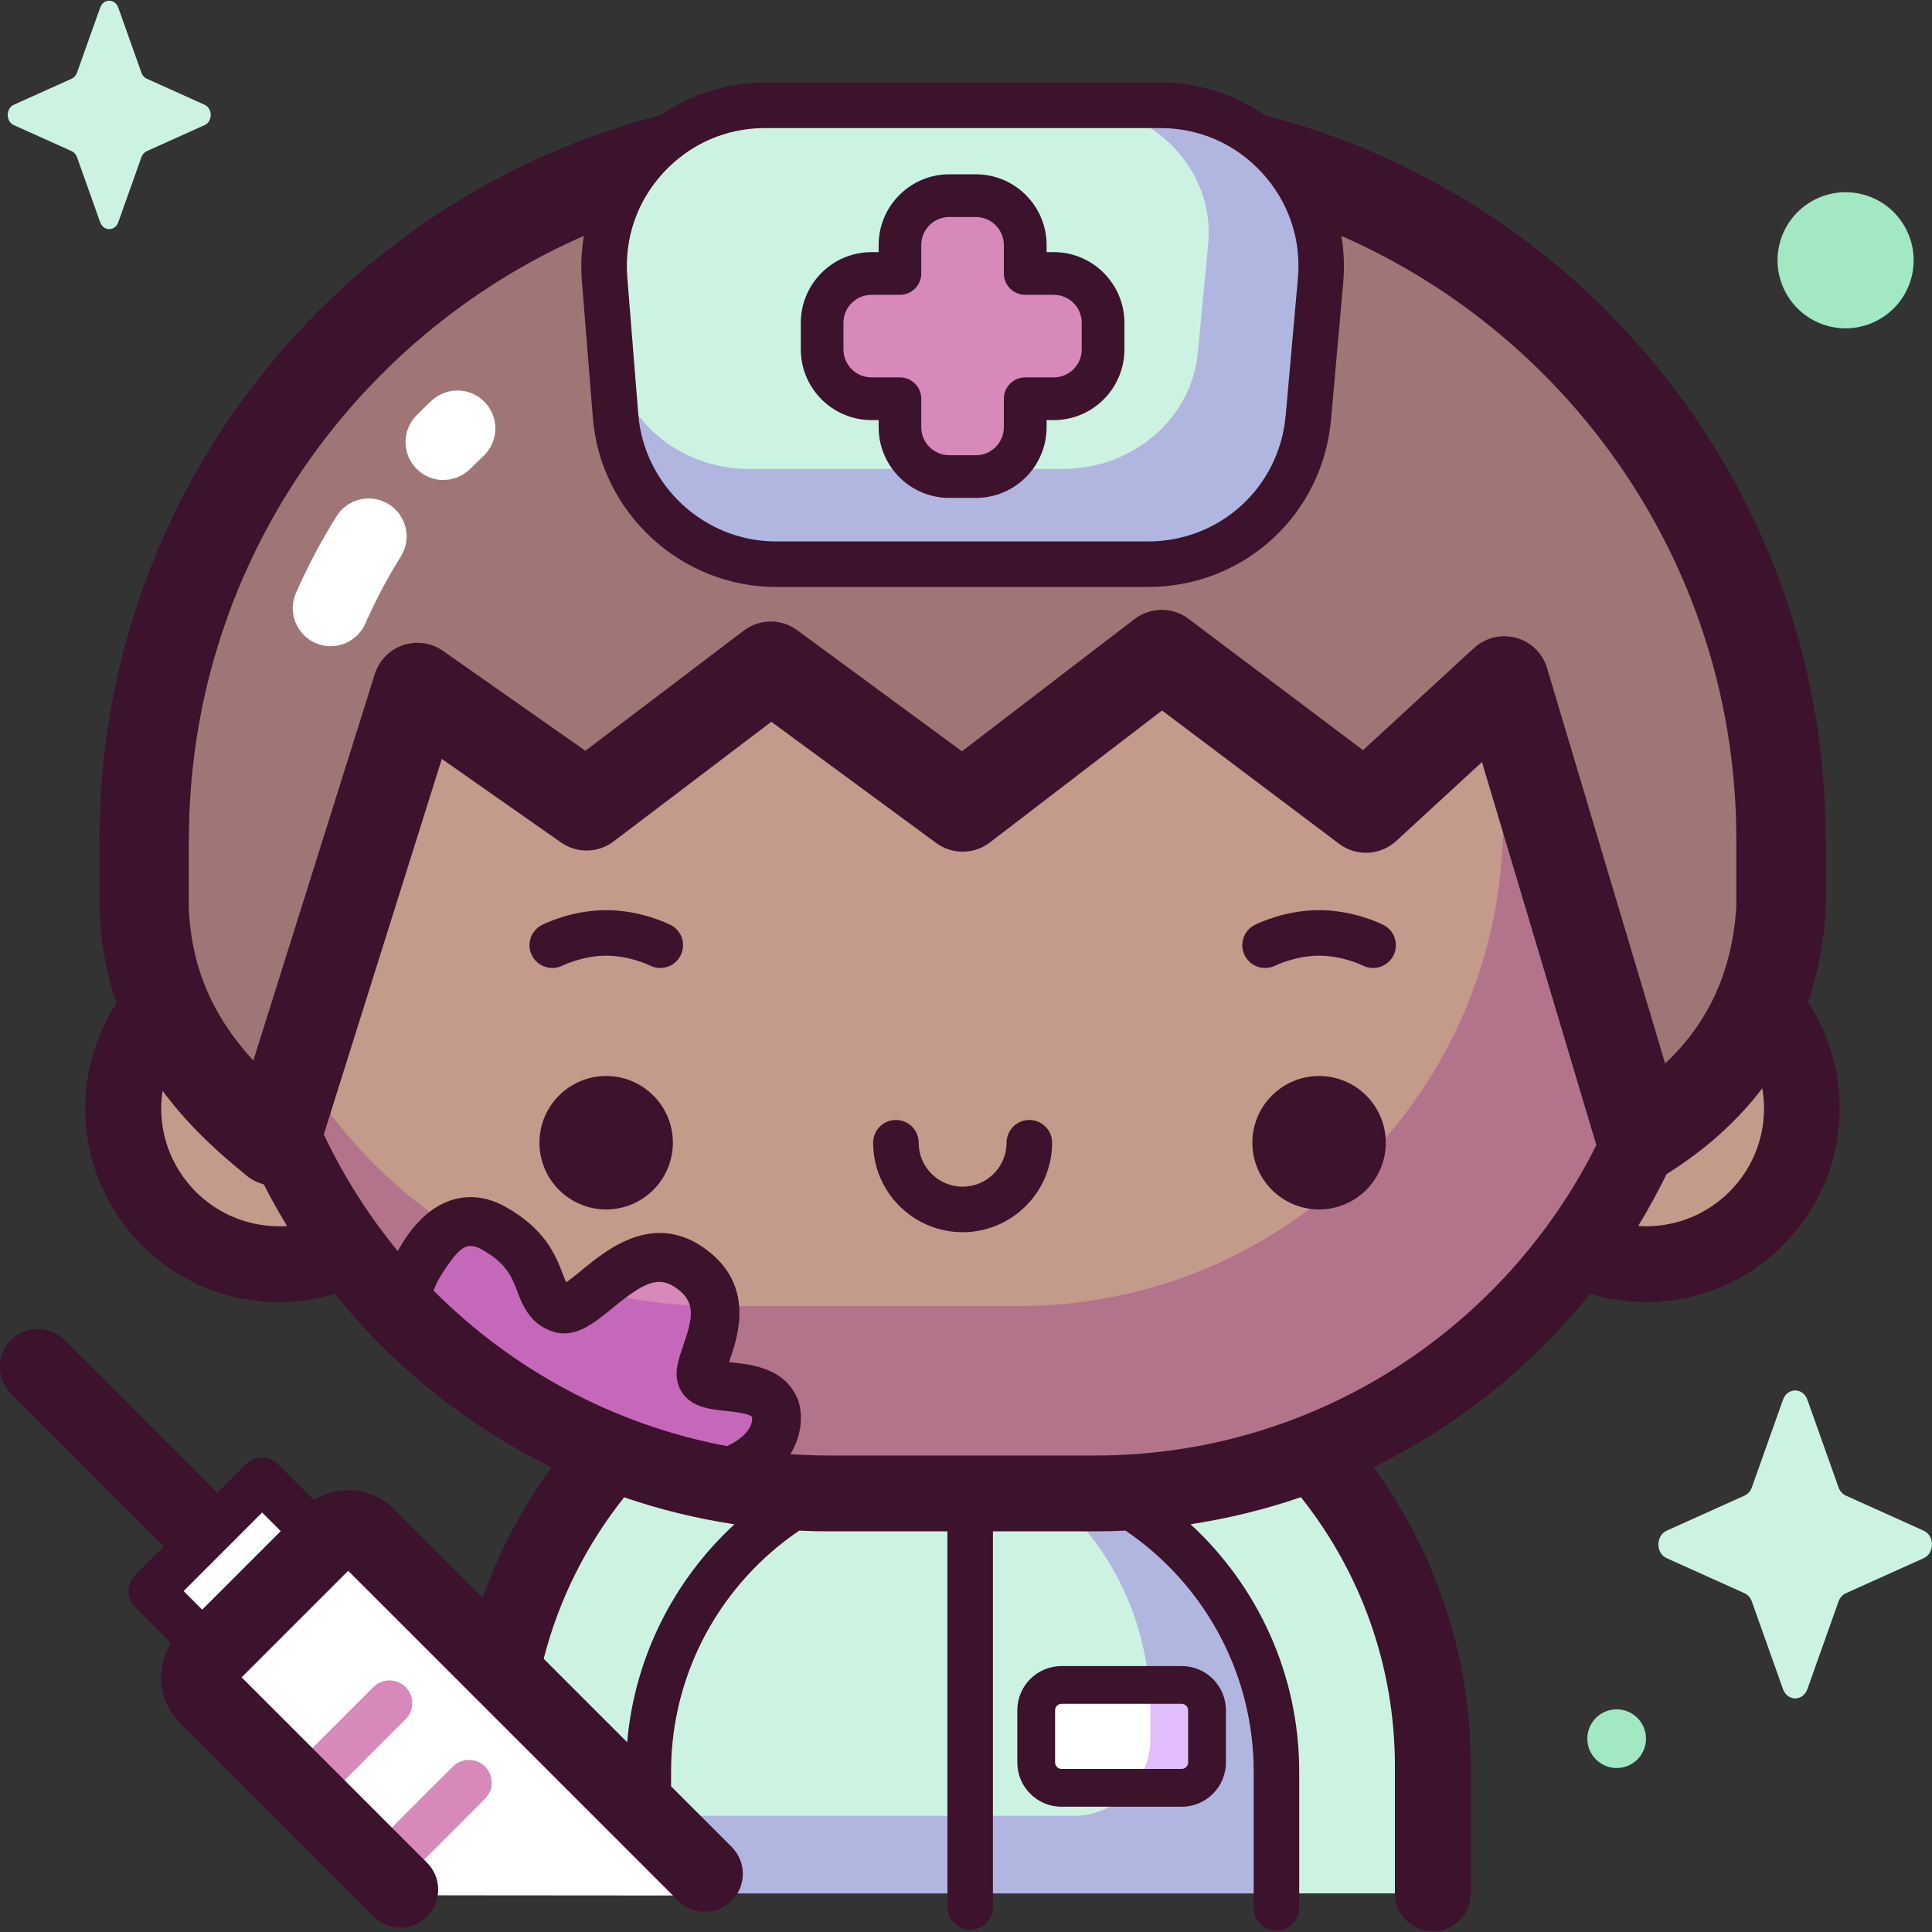 <!-- Generated by IcoMoon.io -->
<svg version="1.1" xmlns="http://www.w3.org/2000/svg" width="32" height="32" viewBox="0 0 32 32">
<rect x="0" y="0" width="32" height="32" fill="#333333" stroke="none"/>
<title>nurse</title>
<path fill="#ccf3e2" d="M23.737 31.36v-2.107c0-4.304-3.489-7.793-7.793-7.793s-7.793 3.489-7.793 7.793v2.107z"></path>
<path fill="#c49a8b" d="M27.985 15.88c0.036-0.342 0.054-0.689 0.054-1.040v-0c0-5.466-4.431-9.896-9.896-9.896h-4.398c-5.466 0-9.896 4.431-9.896 9.896v0c0 0.351 0.019 0.698 0.054 1.040-1.075 0.311-1.862 1.303-1.862 2.479 0 1.425 1.155 2.581 2.581 2.581 0.406 0 0.79-0.094 1.132-0.261 1.8 2.46 4.709 4.058 7.991 4.058h4.398c3.282 0 6.191-1.598 7.991-4.058 0.342 0.167 0.726 0.261 1.132 0.261 1.425 0 2.581-1.155 2.581-2.581-0-1.176-0.787-2.167-1.862-2.479z"></path>
<path fill="#d789b9" d="M6.745 21.366s0.488-1.541 1.423-1.028 0.65 1.156 1.097 1.327 1.219-1.37 2.195-0.642c0.831 0.62 0.041 1.541 0.163 1.798s1.016 0 1.219 0.514c0 0 0.203 0.642-0.732 1.028s-5.365-2.997-5.365-2.997z"></path>
<path fill="#b2748a" d="M18.143 4.905h-1.269c4.431 0 8.023 3.592 8.023 8.023v0.681c0 4.431-3.592 8.023-8.023 8.023h-5.003c-0.011 0-0.023-0-0.034-0 0.063 0.501-0.3 1.009-0.215 1.189 0.122 0.257 1.016 0 1.219 0.514 0 0 0.203 0.642-0.732 1.028s-5.365-2.997-5.365-2.997 0.248-0.782 0.728-1.046c-2.034-1.336-3.425-3.573-3.604-6.143-0.013 0.207-0.020 0.415-0.020 0.625v0c0 5.466 4.431 9.896 9.896 9.896h4.398c5.466 0 9.896-4.431 9.896-9.896v-0c0-5.466-4.431-9.896-9.896-9.896z"></path>
<path fill="#c668b9" d="M11.623 22.822c-0.086-0.18 0.278-0.688 0.215-1.189-0.683-0.003-1.345-0.091-1.978-0.255-0.236 0.193-0.436 0.349-0.594 0.288-0.247-0.095-0.271-0.334-0.401-0.616-0.49-0.198-0.955-0.444-1.391-0.73-0.48 0.264-0.728 1.046-0.728 1.046s4.43 3.383 5.365 2.997c0.935-0.385 0.732-1.028 0.732-1.028-0.203-0.514-1.097-0.257-1.219-0.514z"></path>
<path fill="#a07575" d="M27.176 18.844c1.182-0.732 2.195-1.857 2.324-3.783v-1.161c0-6.431-5.213-11.644-11.644-11.644h-3.823c-6.431 0-11.644 5.213-11.644 11.644v1.161c0.082 2.039 1.301 3.127 2.164 3.84l2.362-7.514 2.8 1.964 3.053-2.316 3.176 2.335 3.298-2.528 3.382 2.546 2.291-2.109z"></path>
<path fill="#ccf3e2" d="M19.015 9.344h-6.161c-1.39 0-2.546-1.067-2.658-2.453l-0.182-2.268c-0.125-1.552 1.101-2.88 2.658-2.88h6.546c1.566 0 2.795 1.343 2.656 2.903l-0.202 2.268c-0.123 1.375-1.275 2.429-2.656 2.429z"></path>
<path fill="#b1b6e1" d="M19.217 1.744h-1.445c1.32 0 2.357 1.065 2.239 2.301l-0.171 1.797c-0.104 1.090-1.075 1.925-2.239 1.925h-5.195c-1.172 0-2.147-0.846-2.241-1.944l-0.145-1.699c-0.017 0.163-0.021 0.329-0.007 0.499l0.182 2.268c0.111 1.385 1.268 2.453 2.658 2.453h6.161c1.381 0 2.533-1.054 2.656-2.429l0.202-2.268c0.139-1.56-1.090-2.903-2.656-2.903z"></path>
<path fill="#d789b9" d="M17.454 4.529h-0.472v-0.472c0-0.452-0.366-0.818-0.818-0.818h-0.44c-0.452 0-0.818 0.366-0.818 0.818v0.472h-0.472c-0.452 0-0.818 0.366-0.818 0.818v0.44c0 0.452 0.366 0.818 0.818 0.818h0.472v0.472c0 0.452 0.366 0.818 0.818 0.818h0.44c0.452 0 0.818-0.366 0.818-0.818v-0.472h0.472c0.452 0 0.818-0.366 0.818-0.818v-0.44c-0-0.452-0.366-0.818-0.818-0.818z"></path>
<path fill="#fff" d="M19.573 29.612h-1.991c-0.231 0-0.419-0.188-0.419-0.419v-0.866c0-0.231 0.188-0.419 0.419-0.419h1.991c0.231 0 0.419 0.188 0.419 0.419v0.866c0 0.231-0.188 0.419-0.419 0.419z"></path>
<path fill="#b1b6e1" d="M16.49 24.196c1.382 0.621 2.386 2.027 2.541 3.704 0.391-0.031 0.779-0.048 0.963 0.274 0.699 1.182-0.359 1.671-1.424 1.626-0.217 0.172-0.491 0.276-0.789 0.276h-7.040v1.285h10.404v-1.991c0-2.689-2.040-4.901-4.656-5.173z"></path>
<path fill="#e1bdfc" d="M19.995 28.174c-0.184-0.322-0.572-0.305-0.963-0.274 0.014 0.149 0.022 0.3 0.022 0.454v0.451c0 0.404-0.189 0.762-0.482 0.995 1.065 0.045 2.123-0.444 1.424-1.626z"></path>
<path fill="#fff" d="M6.061 25.416c-0.16-0.159-0.418-0.158-0.578 0.001l-0.122 0.122-1.020-1.020-1.834 1.834 1.020 1.020-0.117 0.117c-0.161 0.161-0.16 0.423 0.003 0.582l3.485 3.32 5.279 0.004z"></path>
<path fill="#d789b9" d="M5.090 29.948c-0.097 0-0.193-0.037-0.267-0.11-0.147-0.147-0.147-0.386 0-0.533l1.362-1.362c0.147-0.147 0.386-0.147 0.533 0s0.147 0.386 0 0.533l-1.362 1.362c-0.074 0.074-0.17 0.11-0.267 0.11z"></path>
<path fill="#d789b9" d="M6.406 31.265c-0.097 0-0.193-0.037-0.267-0.11-0.147-0.147-0.147-0.386 0-0.533l1.362-1.362c0.147-0.147 0.386-0.147 0.533 0s0.147 0.386 0 0.533l-1.362 1.362c-0.074 0.074-0.17 0.11-0.267 0.11z"></path>
<path fill="#ccf3e2" d="M29.936 23.184l0.516 1.452c0.022 0.062 0.066 0.111 0.121 0.136l1.29 0.581c0.182 0.082 0.182 0.372 0 0.455l-1.29 0.581c-0.055 0.025-0.099 0.074-0.121 0.136l-0.516 1.452c-0.073 0.205-0.331 0.205-0.404 0l-0.516-1.452c-0.022-0.062-0.066-0.111-0.121-0.136l-1.29-0.581c-0.182-0.082-0.182-0.372 0-0.455l1.29-0.581c0.055-0.025 0.099-0.074 0.121-0.136l0.516-1.452c0.073-0.205 0.331-0.205 0.404 0z"></path>
<path fill="#ccf3e2" d="M1.959 0.126l0.383 1.077c0.016 0.046 0.049 0.083 0.090 0.101l0.957 0.431c0.135 0.061 0.135 0.276 0 0.337l-0.957 0.431c-0.041 0.018-0.073 0.055-0.090 0.101l-0.383 1.077c-0.054 0.152-0.246 0.152-0.3 0l-0.383-1.077c-0.016-0.046-0.049-0.083-0.090-0.101l-0.957-0.431c-0.135-0.061-0.135-0.276 0-0.337l0.957-0.431c0.041-0.018 0.073-0.055 0.090-0.101l0.383-1.077c0.054-0.152 0.246-0.152 0.3 0z"></path>
<path fill="#a1e8c3" d="M30.828 3.214c0.606 0.143 0.981 0.751 0.838 1.356s-0.751 0.981-1.356 0.838c-0.606-0.143-0.981-0.751-0.838-1.356s0.751-0.981 1.356-0.838z"></path>
<path fill="#a1e8c3" d="M27.263 28.798c0 0.269-0.218 0.486-0.486 0.486s-0.486-0.218-0.486-0.486c0-0.269 0.218-0.486 0.486-0.486s0.486 0.218 0.486 0.486z"></path>
<path fill="#3c122c" d="M29.947 16.598c0.158-0.463 0.255-0.959 0.29-1.488 0.001-0.016 0.002-0.033 0.002-0.049v-1.161c0-5.761-3.954-10.614-9.291-11.991-0.505-0.349-1.108-0.542-1.731-0.542h-6.546c-0.622 0-1.227 0.193-1.732 0.542-5.336 1.377-9.29 6.23-9.29 11.991v1.161c0 0.010 0 0.020 0.001 0.030 0.023 0.569 0.126 1.075 0.279 1.526-0.326 0.502-0.517 1.1-0.517 1.742 0 1.77 1.44 3.209 3.209 3.209 0.321 0 0.631-0.048 0.924-0.137 0.967 1.201 2.192 2.186 3.591 2.87-0.479 0.656-0.865 1.384-1.14 2.164l-1.473-1.473c-0.359-0.359-0.911-0.407-1.323-0.147l-0.594-0.594c-0.147-0.147-0.386-0.147-0.533 0l-0.473 0.473-2.529-2.529c-0.246-0.245-0.644-0.245-0.889 0s-0.245 0.644 0 0.889l2.529 2.529-0.473 0.473c-0.147 0.147-0.147 0.386 0 0.533l0.594 0.594c-0.26 0.412-0.211 0.964 0.147 1.323l3.207 3.207c0.123 0.123 0.284 0.184 0.444 0.184s0.322-0.061 0.444-0.184c0.245-0.245 0.245-0.644 0-0.889l-3.072-3.072 1.765-1.765 5.464 5.464c0.246 0.245 0.644 0.245 0.889 0s0.245-0.644 0-0.889l-1.005-1.005v-0.242c0-1.659 0.843-3.125 2.122-3.993 0.167 0.008 0.335 0.012 0.504 0.012h1.951v6.223c0 0.208 0.169 0.377 0.377 0.377s0.377-0.169 0.377-0.377v-6.223h1.693c0.169 0 0.337-0.005 0.504-0.012 1.279 0.868 2.122 2.334 2.122 3.993v2.252c0 0.208 0.169 0.377 0.377 0.377s0.377-0.169 0.377-0.377v-2.252c0-1.619-0.694-3.079-1.8-4.099 0.629-0.095 1.24-0.246 1.828-0.448 0.974 1.224 1.557 2.772 1.557 4.454v2.107c0 0.347 0.282 0.629 0.629 0.629s0.629-0.281 0.629-0.629v-2.107c0-1.849-0.599-3.561-1.614-4.952 1.398-0.684 2.623-1.669 3.59-2.87 0.293 0.088 0.603 0.137 0.924 0.137 1.77 0 3.209-1.44 3.209-3.209 0-0.65-0.195-1.255-0.529-1.761zM3.349 26.661l-0.308-0.308 1.301-1.301 0.308 0.308zM19.217 2.121c0.65 0 1.25 0.264 1.689 0.744s0.649 1.101 0.591 1.749l-0.202 2.268c-0.106 1.189-1.086 2.086-2.28 2.086h-6.161c-1.185 0-2.187-0.925-2.282-2.106l-0.182-2.268c-0.052-0.644 0.161-1.261 0.6-1.736s1.036-0.737 1.682-0.737zM3.129 13.899c0-4.463 2.695-8.307 6.542-9.993-0.041 0.245-0.054 0.496-0.033 0.748l0.182 2.268c0.126 1.57 1.459 2.8 3.034 2.8h6.161c1.587 0 2.89-1.192 3.031-2.773l0.202-2.268c0.023-0.26 0.012-0.52-0.031-0.774 3.847 1.686 6.542 5.53 6.542 9.992v1.136c-0.076 1.061-0.456 1.899-1.179 2.579l-1.956-6.549c-0.073-0.244-0.267-0.434-0.513-0.501-0.065-0.018-0.131-0.026-0.196-0.026-0.183 0-0.363 0.068-0.501 0.195l-1.838 1.692-2.89-2.175c-0.265-0.2-0.631-0.198-0.895 0.004l-2.858 2.19-2.729-2.006c-0.264-0.194-0.624-0.191-0.885 0.007l-2.623 1.99-2.358-1.654c-0.193-0.135-0.439-0.171-0.662-0.095s-0.397 0.254-0.468 0.479l-2.012 6.401c-0.564-0.615-1.020-1.396-1.069-2.52v-1.146zM4.622 20.311c-1.076 0-1.952-0.876-1.952-1.952 0-0.099 0.009-0.197 0.023-0.292 0.484 0.655 1.029 1.106 1.39 1.404 0.085 0.070 0.183 0.119 0.286 0.146 0.12 0.235 0.249 0.465 0.386 0.69-0.044 0.003-0.088 0.005-0.133 0.005zM7.182 21.377c0.018-0.049 0.037-0.097 0.060-0.144-0.002-0.001 0.278-0.504 0.465-0.578 0.054-0.021 0.133-0.037 0.267 0.037 0.414 0.228 0.502 0.457 0.595 0.7 0.083 0.217 0.197 0.515 0.552 0.651 0.386 0.148 0.713-0.121 1.029-0.381 0.524-0.43 0.764-0.542 1.069-0.315 0.303 0.226 0.26 0.472 0.097 0.941-0.085 0.246-0.166 0.478-0.058 0.707 0.148 0.312 0.492 0.347 0.768 0.375 0.134 0.014 0.375 0.038 0.432 0.1 0.007 0.082-0.019 0.293-0.415 0.482-1.88-0.351-3.562-1.271-4.86-2.574zM10.387 28.856l-1.382-1.382c0.254-0.99 0.714-1.897 1.333-2.674 0.587 0.202 1.198 0.352 1.827 0.447-0.993 0.916-1.653 2.187-1.777 3.609zM18.143 24.108h-4.398c-0.219 0-0.437-0.008-0.653-0.023 0.203-0.332 0.198-0.672 0.134-0.872-0.003-0.009-0.006-0.018-0.009-0.027-0.21-0.53-0.774-0.587-1.111-0.621-0.010-0.001-0.021-0.002-0.032-0.003 0.001-0.003 0.002-0.007 0.004-0.010 0.141-0.405 0.434-1.248-0.377-1.853-0.866-0.646-1.645-0.006-2.064 0.338-0.077 0.064-0.183 0.151-0.259 0.202-0.019-0.040-0.040-0.095-0.056-0.137-0.114-0.298-0.287-0.748-0.96-1.119-0.402-0.221-0.742-0.165-0.957-0.079-0.38 0.152-0.647 0.508-0.817 0.817-0.484-0.588-0.896-1.236-1.225-1.931l1.955-6.22 1.973 1.383c0.263 0.185 0.616 0.178 0.872-0.016l2.613-1.982 2.731 2.008c0.265 0.195 0.627 0.191 0.888-0.009l2.852-2.186 2.933 2.208c0.285 0.215 0.683 0.195 0.946-0.047l1.42-1.307 1.895 6.344c-1.52 3.045-4.668 5.142-8.297 5.142zM27.266 20.311c-0.044 0-0.088-0.003-0.132-0.006 0.169-0.278 0.326-0.564 0.47-0.858 0.645-0.405 1.174-0.88 1.585-1.422 0.019 0.108 0.029 0.22 0.029 0.334 0 1.076-0.876 1.952-1.952 1.952z"></path>
<path fill="#3c122c" d="M11.107 15.321c-0.049-0.025-0.498-0.246-1.066-0.246s-1.017 0.221-1.066 0.246c-0.185 0.094-0.258 0.32-0.164 0.505s0.32 0.26 0.506 0.167c0.003-0.002 0.334-0.164 0.725-0.164s0.722 0.162 0.723 0.163c0.055 0.028 0.114 0.041 0.171 0.041 0.137 0 0.27-0.075 0.336-0.206 0.095-0.186 0.021-0.413-0.164-0.507z"></path>
<path fill="#3c122c" d="M22.915 15.321c-0.049-0.025-0.498-0.246-1.067-0.246s-1.017 0.221-1.067 0.246c-0.185 0.094-0.258 0.32-0.164 0.505s0.32 0.26 0.506 0.167c0.003-0.002 0.334-0.164 0.725-0.164s0.722 0.162 0.724 0.163c0.055 0.028 0.113 0.041 0.171 0.041 0.137 0 0.27-0.075 0.336-0.206 0.095-0.186 0.021-0.413-0.165-0.507z"></path>
<path fill="#3c122c" d="M17.049 18.55c-0.208 0-0.377 0.169-0.377 0.377 0 0.401-0.326 0.728-0.728 0.728s-0.728-0.326-0.728-0.728c0-0.208-0.169-0.377-0.377-0.377s-0.377 0.169-0.377 0.377c0 0.817 0.665 1.482 1.482 1.482s1.482-0.665 1.482-1.482c0-0.208-0.169-0.377-0.377-0.377z"></path>
<path fill="#3c122c" d="M14.435 6.958h0.118v0.118c0 0.646 0.525 1.171 1.171 1.171h0.44c0.646 0 1.171-0.525 1.171-1.171v-0.118h0.118c0.646 0 1.171-0.525 1.171-1.171v-0.44c0-0.646-0.526-1.171-1.171-1.171h-0.118v-0.118c0-0.646-0.526-1.171-1.171-1.171h-0.44c-0.646 0-1.171 0.525-1.171 1.171v0.118h-0.118c-0.646 0-1.171 0.525-1.171 1.171v0.44c0 0.646 0.525 1.171 1.171 1.171zM13.97 5.347c0-0.256 0.208-0.464 0.464-0.464h0.472c0.195 0 0.353-0.158 0.353-0.353v-0.472c0-0.256 0.208-0.464 0.464-0.464h0.44c0.256 0 0.464 0.208 0.464 0.464v0.472c0 0.195 0.158 0.353 0.354 0.353h0.472c0.256 0 0.464 0.208 0.464 0.464v0.44c0 0.256-0.208 0.464-0.464 0.464h-0.472c-0.195 0-0.354 0.158-0.354 0.353v0.472c0 0.256-0.208 0.464-0.464 0.464h-0.44c-0.256 0-0.464-0.208-0.464-0.464v-0.472c0-0.195-0.158-0.353-0.353-0.353h-0.472c-0.256 0-0.464-0.208-0.464-0.464z"></path>
<path fill="#3c122c" d="M19.573 27.595h-1.991c-0.404 0-0.732 0.328-0.732 0.732v0.866c0 0.404 0.328 0.732 0.732 0.732h1.991c0.404 0 0.732-0.328 0.732-0.732v-0.866c0-0.404-0.328-0.732-0.732-0.732zM19.679 29.193c0 0.058-0.048 0.106-0.106 0.106h-1.991c-0.058 0-0.106-0.048-0.106-0.106v-0.866c0-0.058 0.048-0.106 0.106-0.106h1.991c0.058 0 0.106 0.048 0.106 0.106z"></path>
<path fill="#fff" d="M5.477 10.704c-0.085 0-0.171-0.017-0.253-0.054-0.318-0.14-0.462-0.511-0.322-0.829 0.193-0.439 0.42-0.866 0.672-1.27 0.184-0.294 0.572-0.384 0.866-0.199s0.384 0.572 0.199 0.866c-0.221 0.353-0.418 0.726-0.588 1.11-0.104 0.235-0.334 0.375-0.576 0.375z"></path>
<path fill="#fff" d="M7.345 7.951c-0.16 0-0.321-0.061-0.443-0.183-0.246-0.245-0.247-0.643-0.003-0.889 0.081-0.082 0.165-0.163 0.249-0.242 0.254-0.237 0.652-0.223 0.888 0.031s0.223 0.652-0.031 0.888c-0.073 0.068-0.145 0.138-0.215 0.208-0.123 0.124-0.284 0.185-0.446 0.185z"></path>
<path fill="#3c122c" d="M11.145 18.927c0 0.61-0.495 1.105-1.105 1.105s-1.105-0.495-1.105-1.105c0-0.61 0.495-1.105 1.105-1.105s1.105 0.495 1.105 1.105z"></path>
<path fill="#3c122c" d="M22.953 18.927c0 0.61-0.495 1.105-1.105 1.105s-1.105-0.495-1.105-1.105c0-0.61 0.495-1.105 1.105-1.105s1.105 0.495 1.105 1.105z"></path>
</svg>
